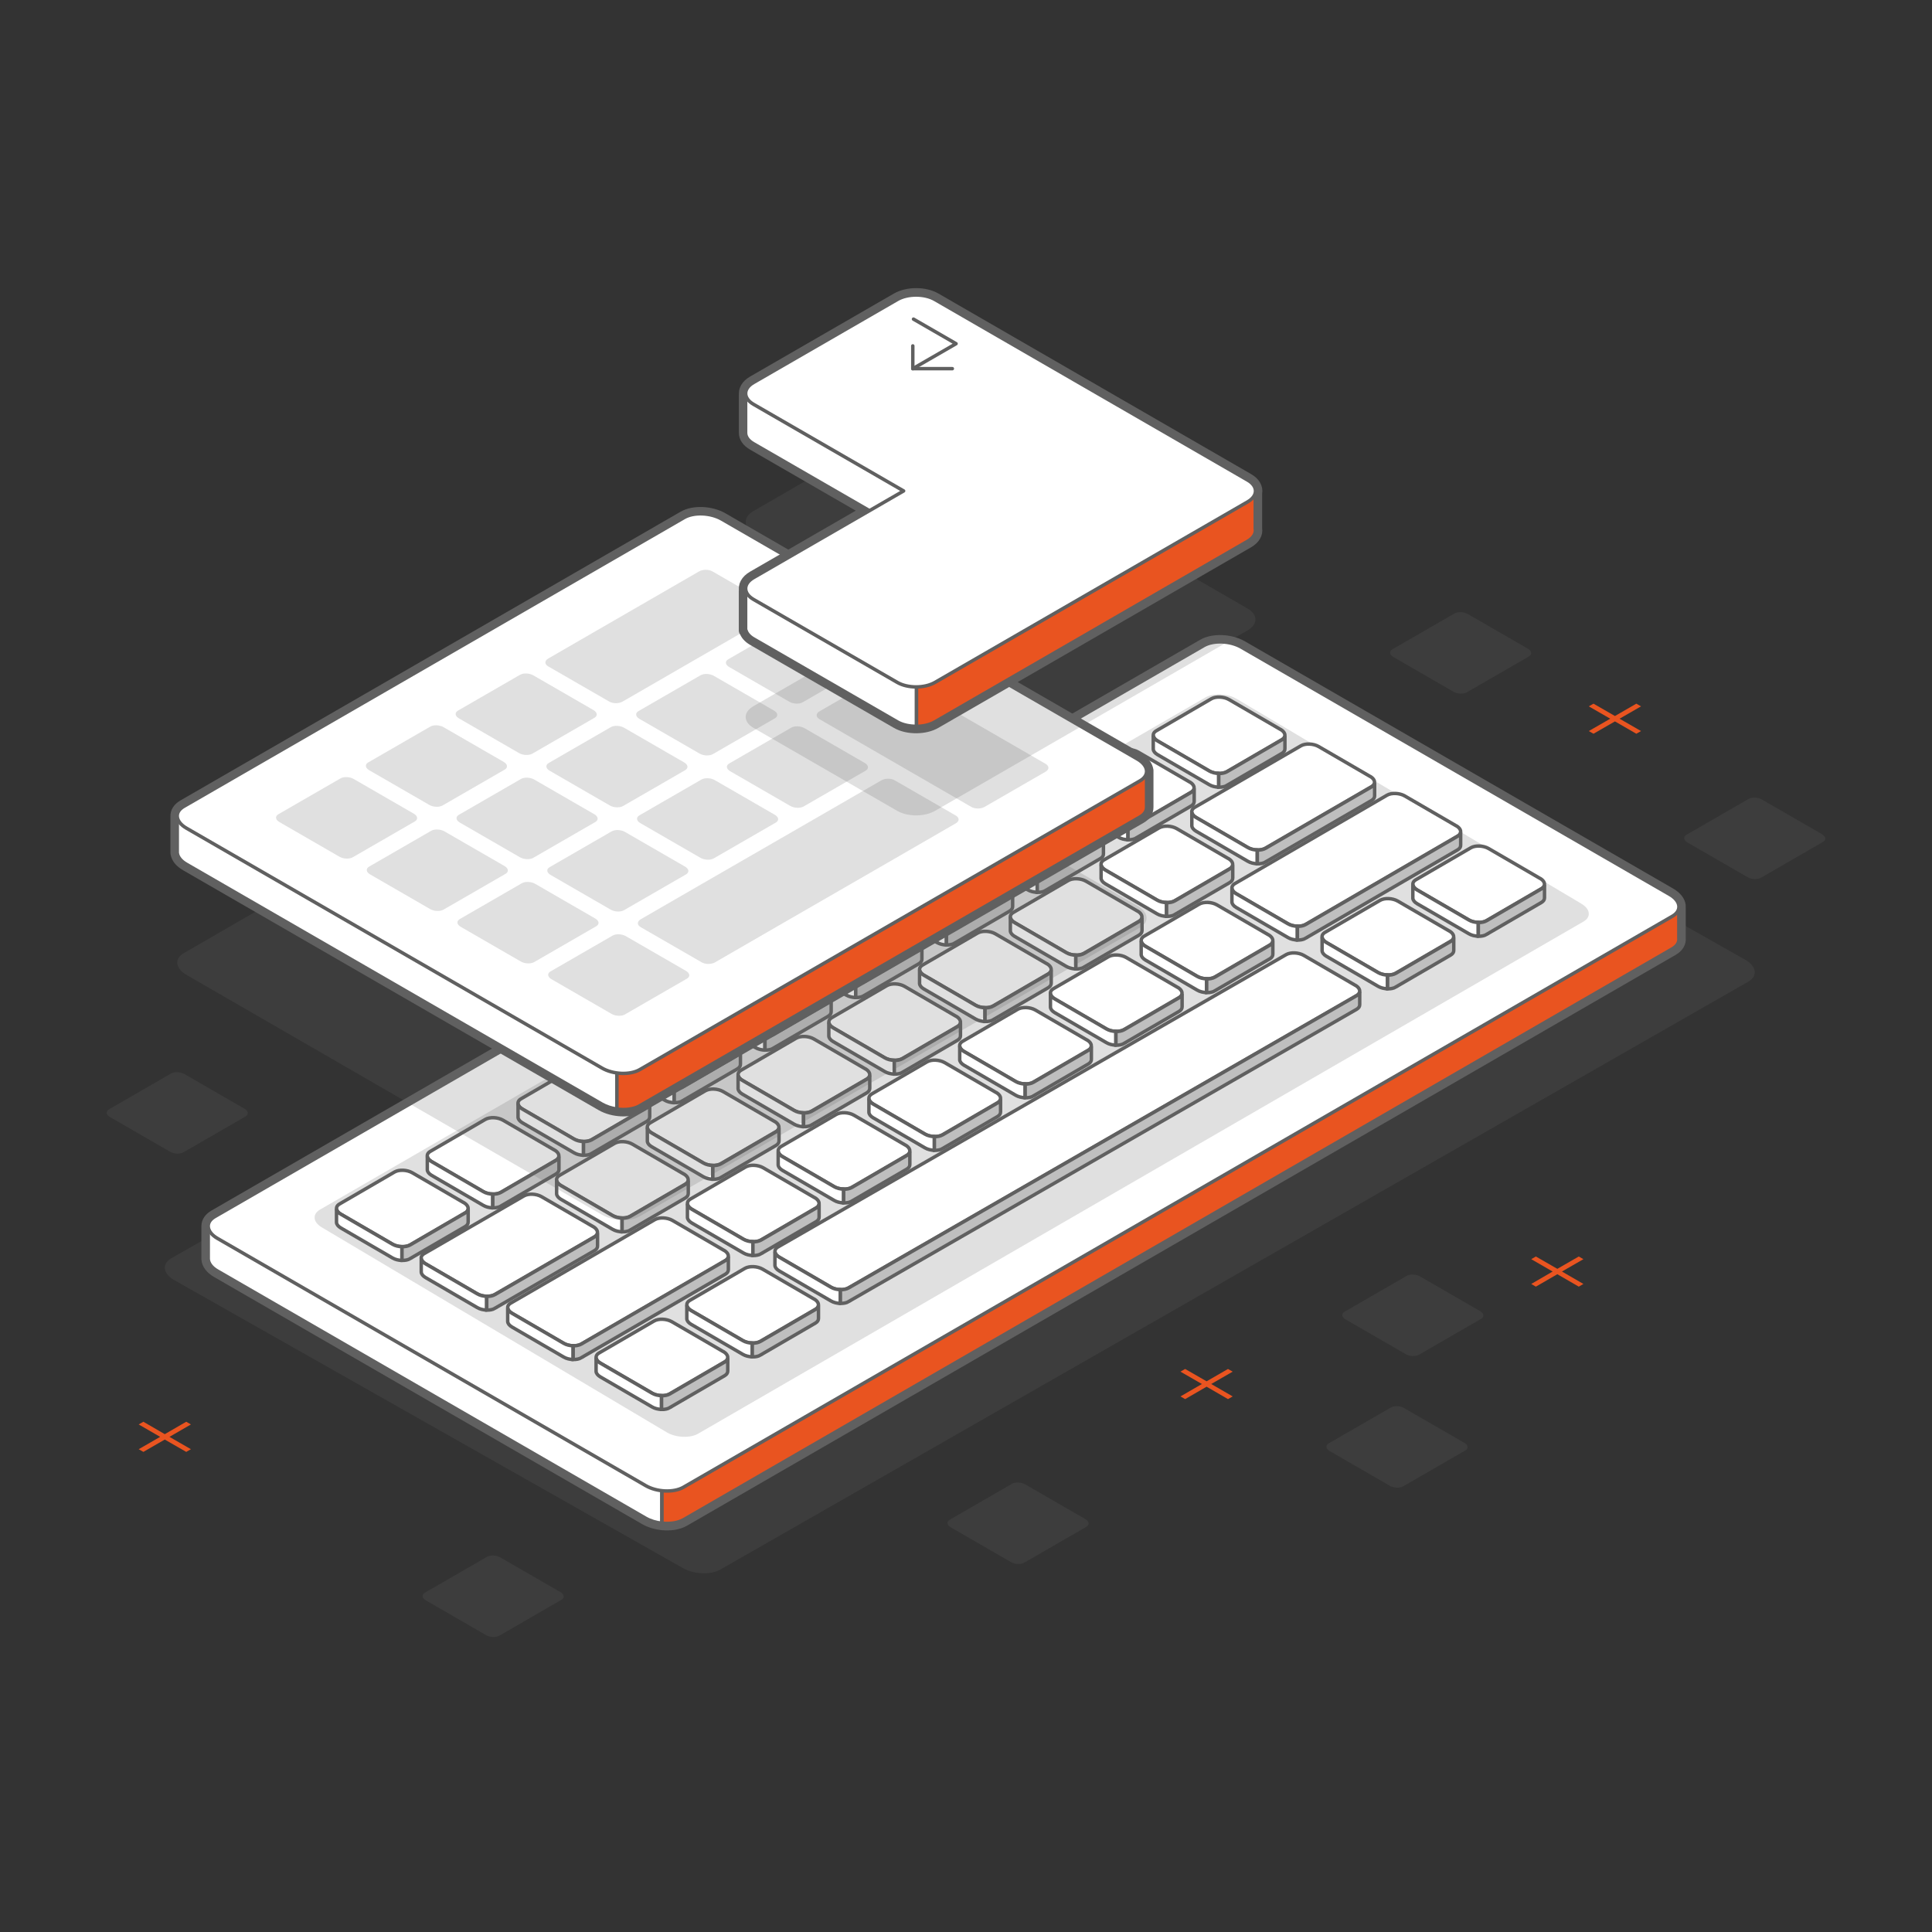 <?xml version="1.0" encoding="UTF-8"?><svg id="a" xmlns="http://www.w3.org/2000/svg" viewBox="0 0 280 280"><rect x="0" y="0" width="280" height="280" fill="#333333" stroke="none"/><path d="M253.36,142.28l-148.96,85.19c-1.4.81-3.85.71-5.47-.23l-73.7-41.73c-1.62-.93-1.8-2.35-.39-3.16l148.96-85.19c1.4-.81,3.85-.71,5.47.23l73.7,41.73c1.62.93,1.8,2.35.39,3.16Z" style="fill:#666; opacity:.2; stroke-width:0px;"/><path d="M243.31,135.98v-4.43c.01-.1.01-.2,0-.29h0s0,0,0,0c-.07-.57-.52-1.15-1.33-1.62l-62.06-35.83c-1.62-.93-4.07-1.04-5.47-.23L31.13,176.32c-.62.36-.93.84-.94,1.34h0s0,4.81,0,4.81h0c.03.6.47,1.24,1.33,1.73l62.06,35.83c.68.39,1.51.64,2.35.73,1.15.13,2.31-.04,3.12-.5l143.32-82.75c.7-.41,1.01-.96.94-1.54h0Z" style="fill:#fff; stroke:#606060; stroke-linecap:round; stroke-linejoin:round; stroke-width:2px;"/><path d="M34.36,179.18v-.03l-4.18-1.49v4.81h0c.03.6.47,1.24,1.33,1.73l62.06,35.83c.68.39,1.51.64,2.35.73v-77.13l-61.57,35.55Z" style="fill:#fff; stroke:#606060; stroke-linecap:round; stroke-linejoin:round; stroke-width:.5px;"/><path d="M99.05,220.26l143.32-82.75c.7-.41,1.01-.96.94-1.54h0v-4.73l-2.9,1.53v.67l-60.48-34.92c-1.62-.93-4.07-1.04-5.47-.23l-78.52,45.33v77.13c1.15.13,2.31-.04,3.12-.5Z" style="fill:#e95420; stroke:#606060; stroke-linecap:round; stroke-linejoin:round; stroke-width:.5px;"/><path d="M242.37,132.79l-143.32,82.75c-1.4.81-3.85.71-5.47-.23l-62.06-35.83c-1.62-.93-1.8-2.35-.39-3.16l143.32-82.75c1.4-.81,3.85-.71,5.47.23l62.06,35.83c1.62.93,1.8,2.35.39,3.16Z" style="fill:#fff; stroke:#606060; stroke-linecap:round; stroke-linejoin:round; stroke-width:.5px;"/><path d="M229.17,130.96l-49.97-29.69c-1.33-.77-3.35-.85-4.5-.19L46.37,175.31c-.65.38-.88.91-.73,1.45.12.41.47.82,1.05,1.15l49.97,29.69c1.33.77,3.35.85,4.5.19l128.33-74.23c.45-.26.7-.6.76-.96.09-.56-.28-1.17-1.08-1.63Z" style="fill:#666; opacity:.2; stroke-width:0px;"/><path d="M185.6,105.73l-7.49-4.35c-.75-.43-1.9-.48-2.55-.11l-7.98,4.64c-.37.21-.5.52-.41.82.07.23.27.46.59.65l7.49,4.35c.75.43,1.9.48,2.55.11l7.98-4.64c.26-.15.4-.34.43-.55.05-.32-.16-.66-.61-.93Z" style="fill:#fff; stroke:#606060; stroke-linecap:round; stroke-linejoin:round; stroke-width:.5px;"/><path d="M175.25,111.73l-7.49-4.35c-.33-.19-.53-.42-.59-.65h-.03s0,1.85,0,1.85h0c.02.28.23.56.62.79l7.49,4.35c.39.23.89.35,1.37.36v-1.99c-.48-.01-.98-.13-1.37-.36Z" style="fill:#fff; stroke:#606060; stroke-linecap:round; stroke-linejoin:round; stroke-width:.5px;"/><path d="M177.8,113.83l7.98-4.64c.31-.18.45-.43.44-.68h0s0-1.85,0-1.85h0c-.03.21-.17.4-.43.55l-7.98,4.64c-.31.18-.74.26-1.18.25v1.99c.44.01.87-.07,1.18-.25Z" style="fill:#bfbfbf; stroke:#606060; stroke-miterlimit:10; stroke-width:.5px;"/><path d="M172.44,113.35l-7.49-4.35c-.75-.43-1.9-.48-2.55-.11l-7.98,4.64c-.37.21-.5.52-.41.82.07.23.27.46.59.65l7.49,4.35c.75.43,1.9.48,2.55.11l7.98-4.64c.26-.15.4-.34.43-.55.05-.32-.16-.66-.61-.93Z" style="fill:#fff; stroke:#606060; stroke-linecap:round; stroke-linejoin:round; stroke-width:.5px;"/><path d="M162.1,119.35l-7.49-4.35c-.33-.19-.53-.42-.59-.65h-.03s0,1.85,0,1.85h0c.02.28.23.56.62.79l7.49,4.35c.39.23.89.35,1.37.36v-1.99c-.48-.01-.98-.13-1.37-.36Z" style="fill:#fff; stroke:#606060; stroke-linecap:round; stroke-linejoin:round; stroke-width:.5px;"/><path d="M164.65,121.45l7.98-4.64c.31-.18.45-.43.44-.68h0s0-1.85,0-1.85h0c-.03.21-.17.4-.43.55l-7.98,4.64c-.31.18-.74.26-1.18.25v1.99c.44.01.87-.07,1.18-.25Z" style="fill:#bfbfbf; stroke:#606060; stroke-miterlimit:10; stroke-width:.5px;"/><path d="M159.29,120.97l-7.49-4.35c-.75-.43-1.9-.48-2.55-.11l-7.98,4.64c-.37.21-.5.52-.41.82.07.23.27.46.59.65l7.49,4.35c.75.43,1.9.48,2.55.11l7.98-4.64c.26-.15.4-.34.43-.55.05-.32-.16-.66-.61-.93Z" style="fill:#fff; stroke:#606060; stroke-linecap:round; stroke-linejoin:round; stroke-width:.5px;"/><path d="M148.95,126.97l-7.49-4.35c-.33-.19-.53-.42-.59-.65h-.03s0,1.85,0,1.85h0c.02.28.23.56.62.79l7.49,4.35c.39.23.89.35,1.37.36v-1.99c-.48-.01-.98-.13-1.37-.36Z" style="fill:#fff; stroke:#606060; stroke-linecap:round; stroke-linejoin:round; stroke-width:.5px;"/><path d="M151.5,129.07l7.98-4.64c.31-.18.45-.43.44-.68h0s0-1.85,0-1.85h0c-.03.21-.17.4-.43.55l-7.98,4.64c-.31.18-.74.26-1.18.25v1.99c.44.01.87-.07,1.18-.25Z" style="fill:#bfbfbf; stroke:#606060; stroke-miterlimit:10; stroke-width:.5px;"/><path d="M146.14,128.59l-7.49-4.35c-.75-.43-1.9-.48-2.55-.11l-7.98,4.64c-.37.21-.5.52-.41.82.07.23.27.46.59.65l7.49,4.35c.75.43,1.9.48,2.55.11l7.98-4.64c.26-.15.4-.34.43-.55.05-.32-.16-.66-.61-.93Z" style="fill:#fff; stroke:#606060; stroke-linecap:round; stroke-linejoin:round; stroke-width:.5px;"/><path d="M135.79,134.6l-7.49-4.35c-.33-.19-.53-.42-.59-.65h-.03s0,1.85,0,1.85h0c.02.28.23.56.62.79l7.49,4.35c.39.23.89.35,1.37.36v-1.99c-.48-.01-.98-.13-1.37-.36Z" style="fill:#fff; stroke:#606060; stroke-linecap:round; stroke-linejoin:round; stroke-width:.5px;"/><path d="M138.34,136.69l7.98-4.64c.31-.18.45-.43.44-.68h0s0-1.85,0-1.85h0c-.03.21-.17.4-.43.55l-7.98,4.64c-.31.18-.74.26-1.18.25v1.99c.44.01.87-.07,1.18-.25Z" style="fill:#bfbfbf; stroke:#606060; stroke-miterlimit:10; stroke-width:.5px;"/><path d="M132.99,136.21l-7.49-4.35c-.75-.43-1.9-.48-2.55-.11l-7.98,4.64c-.37.21-.5.52-.41.82.07.23.27.46.59.65l7.49,4.35c.75.43,1.9.48,2.55.11l7.98-4.64c.26-.15.4-.34.43-.55.05-.32-.16-.66-.61-.93Z" style="fill:#fff; stroke:#606060; stroke-linecap:round; stroke-linejoin:round; stroke-width:.5px;"/><path d="M122.64,142.22l-7.49-4.35c-.33-.19-.53-.42-.59-.65h-.03s0,1.85,0,1.85h0c.02.28.23.56.62.79l7.49,4.35c.39.23.89.35,1.37.36v-1.99c-.48-.01-.98-.13-1.37-.36Z" style="fill:#fff; stroke:#606060; stroke-linecap:round; stroke-linejoin:round; stroke-width:.5px;"/><path d="M125.19,144.31l7.98-4.64c.31-.18.45-.43.44-.68h0s0-1.85,0-1.85h0c-.03.21-.17.4-.43.55l-7.98,4.64c-.31.18-.74.26-1.18.25v1.99c.44.01.87-.07,1.18-.25Z" style="fill:#bfbfbf; stroke:#606060; stroke-miterlimit:10; stroke-width:.5px;"/><path d="M119.84,143.83l-7.49-4.35c-.75-.43-1.9-.48-2.55-.11l-7.98,4.64c-.37.21-.5.52-.41.82.07.23.27.46.59.65l7.49,4.35c.75.43,1.9.48,2.55.11l7.98-4.64c.26-.15.4-.34.43-.55.05-.32-.16-.66-.61-.93Z" style="fill:#fff; stroke:#606060; stroke-linecap:round; stroke-linejoin:round; stroke-width:.5px;"/><path d="M109.49,149.84l-7.49-4.35c-.33-.19-.53-.42-.59-.65h-.03s0,1.85,0,1.85h0c.02.28.23.56.62.79l7.49,4.35c.39.23.89.35,1.37.36v-1.99c-.48-.01-.98-.13-1.37-.36Z" style="fill:#fff; stroke:#606060; stroke-linecap:round; stroke-linejoin:round; stroke-width:.5px;"/><path d="M112.04,151.93l7.98-4.64c.31-.18.45-.43.44-.68h0s0-1.85,0-1.85h0c-.03.21-.17.4-.43.55l-7.98,4.64c-.31.18-.74.26-1.18.25v1.99c.44.01.87-.07,1.18-.25Z" style="fill:#bfbfbf; stroke:#606060; stroke-miterlimit:10; stroke-width:.5px;"/><path d="M106.69,151.45l-7.49-4.35c-.75-.43-1.9-.48-2.55-.11l-7.98,4.64c-.37.21-.5.52-.41.82.07.23.27.46.59.65l7.49,4.35c.75.43,1.9.48,2.55.11l7.98-4.64c.26-.15.4-.34.43-.55.05-.32-.16-.66-.61-.93Z" style="fill:#fff; stroke:#606060; stroke-linecap:round; stroke-linejoin:round; stroke-width:.5px;"/><path d="M96.34,157.46l-7.49-4.35c-.33-.19-.53-.42-.59-.65h-.03s0,1.85,0,1.85h0c.02.28.23.56.62.79l7.49,4.35c.39.23.89.35,1.37.36v-1.99c-.48-.01-.98-.13-1.37-.36Z" style="fill:#fff; stroke:#606060; stroke-linecap:round; stroke-linejoin:round; stroke-width:.5px;"/><path d="M98.89,159.55l7.98-4.64c.31-.18.45-.43.44-.68h0s0-1.85,0-1.85h0c-.03.21-.17.4-.43.55l-7.98,4.64c-.31.18-.74.26-1.18.25v1.99c.44.01.87-.07,1.18-.25Z" style="fill:#bfbfbf; stroke:#606060; stroke-miterlimit:10; stroke-width:.5px;"/><path d="M93.53,159.07l-7.49-4.35c-.75-.43-1.9-.48-2.55-.11l-7.98,4.64c-.37.21-.5.52-.41.82.07.23.27.46.59.65l7.49,4.35c.75.43,1.9.48,2.55.11l7.98-4.64c.26-.15.4-.34.43-.55.05-.32-.16-.66-.61-.93Z" style="fill:#fff; stroke:#606060; stroke-linecap:round; stroke-linejoin:round; stroke-width:.5px;"/><path d="M83.19,165.08l-7.49-4.35c-.33-.19-.53-.42-.59-.65h-.03s0,1.85,0,1.85h0c.02.28.23.56.62.79l7.49,4.35c.39.23.89.35,1.37.36v-1.99c-.48-.01-.98-.13-1.37-.36Z" style="fill:#fff; stroke:#606060; stroke-linecap:round; stroke-linejoin:round; stroke-width:.5px;"/><path d="M85.74,167.17l7.98-4.64c.31-.18.45-.43.44-.68h0s0-1.85,0-1.85h0c-.03.21-.17.4-.43.55l-7.98,4.64c-.31.18-.74.26-1.18.25v1.99c.44.01.87-.07,1.18-.25Z" style="fill:#bfbfbf; stroke:#606060; stroke-miterlimit:10; stroke-width:.5px;"/><path d="M80.38,166.69l-7.49-4.35c-.75-.43-1.9-.48-2.55-.11l-7.98,4.64c-.37.21-.5.52-.41.82.07.23.27.46.59.65l7.49,4.35c.75.43,1.9.48,2.55.11l7.98-4.64c.26-.15.4-.34.43-.55.05-.32-.16-.66-.61-.93Z" style="fill:#fff; stroke:#606060; stroke-linecap:round; stroke-linejoin:round; stroke-width:.5px;"/><path d="M70.04,172.7l-7.49-4.35c-.33-.19-.53-.42-.59-.65h-.03s0,1.85,0,1.85h0c.02.28.23.56.62.79l7.49,4.35c.39.23.89.35,1.37.36v-1.99c-.48-.01-.98-.13-1.37-.36Z" style="fill:#fff; stroke:#606060; stroke-linecap:round; stroke-linejoin:round; stroke-width:.5px;"/><path d="M72.59,174.79l7.98-4.64c.31-.18.45-.43.44-.68h0s0-1.85,0-1.85h0c-.03.21-.17.4-.43.55l-7.98,4.64c-.31.18-.74.26-1.18.25v1.99c.44.01.87-.07,1.18-.25Z" style="fill:#bfbfbf; stroke:#606060; stroke-miterlimit:10; stroke-width:.5px;"/><path d="M67.23,174.31l-7.49-4.35c-.75-.43-1.9-.48-2.55-.11l-7.98,4.64c-.37.21-.5.52-.41.82.07.23.27.46.59.65l7.49,4.35c.75.43,1.9.48,2.55.11l7.98-4.64c.26-.15.4-.34.43-.55.05-.32-.16-.66-.61-.93Z" style="fill:#fff; stroke:#606060; stroke-linecap:round; stroke-linejoin:round; stroke-width:.5px;"/><path d="M56.88,180.32l-7.49-4.35c-.33-.19-.53-.42-.59-.65h-.03s0,1.85,0,1.85h0c.02.28.23.56.62.79l7.49,4.35c.39.23.89.35,1.37.36v-1.99c-.48-.01-.98-.13-1.37-.36Z" style="fill:#fff; stroke:#606060; stroke-linecap:round; stroke-linejoin:round; stroke-width:.5px;"/><path d="M59.43,182.41l7.98-4.64c.31-.18.45-.43.44-.68h0s0-1.85,0-1.85h0c-.03.21-.17.4-.43.55l-7.98,4.64c-.31.18-.74.26-1.18.25v1.99c.44.01.87-.07,1.18-.25Z" style="fill:#bfbfbf; stroke:#606060; stroke-miterlimit:10; stroke-width:.5px;"/><path d="M198.59,112.54l-7.49-4.35c-.75-.43-1.9-.48-2.55-.11l-15.39,8.92c-.37.21-.5.52-.41.82.07.23.27.46.59.65l7.49,4.35c.75.43,1.9.48,2.55.11l15.39-8.92c.26-.15.4-.34.43-.55.05-.32-.16-.66-.61-.93Z" style="fill:#fff; stroke:#606060; stroke-linecap:round; stroke-linejoin:round; stroke-width:.5px;"/><path d="M180.84,122.83l-7.49-4.35c-.33-.19-.53-.42-.59-.65h-.03s0,1.85,0,1.85h0c.02.28.23.56.62.79l7.49,4.35c.39.23.89.35,1.37.36v-1.99c-.48-.01-.98-.13-1.37-.36Z" style="fill:#fff; stroke:#606060; stroke-linecap:round; stroke-linejoin:round; stroke-width:.5px;"/><path d="M183.39,124.93l15.39-8.92c.31-.18.45-.43.44-.68h0s0-1.85,0-1.85h0c-.03.21-.17.4-.43.55l-15.39,8.92c-.31.18-.74.26-1.18.25v1.99c.44.01.87-.07,1.18-.25Z" style="fill:#bfbfbf; stroke:#606060; stroke-miterlimit:10; stroke-width:.5px;"/><path d="M178.03,124.44l-7.49-4.35c-.75-.43-1.9-.48-2.55-.11l-7.98,4.64c-.37.21-.5.52-.41.82.07.23.27.46.59.65l7.49,4.35c.75.43,1.9.48,2.55.11l7.98-4.64c.26-.15.4-.34.43-.55.05-.32-.16-.66-.61-.93Z" style="fill:#fff; stroke:#606060; stroke-linecap:round; stroke-linejoin:round; stroke-width:.5px;"/><path d="M167.69,130.45l-7.49-4.35c-.33-.19-.53-.42-.59-.65h-.03s0,1.85,0,1.85h0c.02.28.23.56.62.79l7.49,4.35c.39.23.89.35,1.37.36v-1.99c-.48-.01-.98-.13-1.37-.36Z" style="fill:#fff; stroke:#606060; stroke-linecap:round; stroke-linejoin:round; stroke-width:.5px;"/><path d="M170.24,132.55l7.98-4.64c.31-.18.45-.43.44-.68h0s0-1.85,0-1.85h0c-.03.21-.17.4-.43.55l-7.98,4.64c-.31.18-.74.26-1.18.25v1.99c.44.01.87-.07,1.18-.25Z" style="fill:#bfbfbf; stroke:#606060; stroke-miterlimit:10; stroke-width:.5px;"/><path d="M164.88,132.06l-7.49-4.35c-.75-.43-1.9-.48-2.55-.11l-7.98,4.64c-.37.21-.5.52-.41.82.07.23.27.46.59.65l7.49,4.35c.75.43,1.9.48,2.55.11l7.98-4.64c.26-.15.4-.34.43-.55.05-.32-.16-.66-.61-.93Z" style="fill:#fff; stroke:#606060; stroke-linecap:round; stroke-linejoin:round; stroke-width:.5px;"/><path d="M154.54,138.07l-7.49-4.35c-.33-.19-.53-.42-.59-.65h-.03s0,1.85,0,1.85h0c.02.28.23.56.62.79l7.49,4.35c.39.23.89.35,1.37.36v-1.99c-.48-.01-.98-.13-1.37-.36Z" style="fill:#fff; stroke:#606060; stroke-linecap:round; stroke-linejoin:round; stroke-width:.5px;"/><path d="M157.09,140.17l7.98-4.64c.31-.18.45-.43.44-.68h0s0-1.85,0-1.85h0c-.03.21-.17.4-.43.55l-7.98,4.64c-.31.18-.74.26-1.18.25v1.99c.44.01.87-.07,1.18-.25Z" style="fill:#bfbfbf; stroke:#606060; stroke-miterlimit:10; stroke-width:.5px;"/><path d="M151.73,139.68l-7.49-4.35c-.75-.43-1.9-.48-2.55-.11l-7.98,4.64c-.37.21-.5.52-.41.82.07.23.27.46.59.65l7.49,4.35c.75.43,1.9.48,2.55.11l7.98-4.64c.26-.15.4-.34.43-.55.05-.32-.16-.66-.61-.93Z" style="fill:#fff; stroke:#606060; stroke-linecap:round; stroke-linejoin:round; stroke-width:.5px;"/><path d="M141.38,145.69l-7.49-4.35c-.33-.19-.53-.42-.59-.65h-.03s0,1.85,0,1.85h0c.02.28.23.56.62.79l7.49,4.35c.39.23.89.35,1.37.36v-1.99c-.48-.01-.98-.13-1.37-.36Z" style="fill:#fff; stroke:#606060; stroke-linecap:round; stroke-linejoin:round; stroke-width:.5px;"/><path d="M143.93,147.79l7.98-4.64c.31-.18.45-.43.44-.68h0s0-1.85,0-1.85h0c-.03.21-.17.4-.43.55l-7.98,4.64c-.31.18-.74.26-1.18.25v1.99c.44.01.87-.07,1.18-.25Z" style="fill:#bfbfbf; stroke:#606060; stroke-miterlimit:10; stroke-width:.5px;"/><path d="M138.58,147.3l-7.49-4.35c-.75-.43-1.9-.48-2.55-.11l-7.98,4.64c-.37.21-.5.52-.41.82.07.23.27.46.59.65l7.49,4.35c.75.43,1.9.48,2.55.11l7.98-4.64c.26-.15.4-.34.43-.55.05-.32-.16-.66-.61-.93Z" style="fill:#fff; stroke:#606060; stroke-linecap:round; stroke-linejoin:round; stroke-width:.5px;"/><path d="M128.23,153.31l-7.49-4.35c-.33-.19-.53-.42-.59-.65h-.03s0,1.85,0,1.85h0c.02.28.23.56.62.79l7.49,4.35c.39.23.89.35,1.37.36v-1.99c-.48-.01-.98-.13-1.37-.36Z" style="fill:#fff; stroke:#606060; stroke-linecap:round; stroke-linejoin:round; stroke-width:.5px;"/><path d="M130.78,155.41l7.98-4.64c.31-.18.45-.43.44-.68h0s0-1.85,0-1.85h0c-.03.21-.17.4-.43.55l-7.98,4.64c-.31.18-.74.26-1.18.25v1.99c.44.01.87-.07,1.18-.25Z" style="fill:#bfbfbf; stroke:#606060; stroke-miterlimit:10; stroke-width:.5px;"/><path d="M125.43,154.92l-7.49-4.35c-.75-.43-1.9-.48-2.55-.11l-7.98,4.64c-.37.21-.5.52-.41.82.07.23.27.46.59.65l7.49,4.35c.75.43,1.9.48,2.55.11l7.98-4.64c.26-.15.4-.34.43-.55.05-.32-.16-.66-.61-.93Z" style="fill:#fff; stroke:#606060; stroke-linecap:round; stroke-linejoin:round; stroke-width:.5px;"/><path d="M115.08,160.93l-7.49-4.35c-.33-.19-.53-.42-.59-.65h-.03s0,1.85,0,1.85h0c.02.28.23.56.62.79l7.49,4.35c.39.23.89.35,1.37.36v-1.99c-.48-.01-.98-.13-1.37-.36Z" style="fill:#fff; stroke:#606060; stroke-linecap:round; stroke-linejoin:round; stroke-width:.5px;"/><path d="M117.63,163.03l7.98-4.64c.31-.18.45-.43.44-.68h0s0-1.85,0-1.85h0c-.03.21-.17.4-.43.55l-7.98,4.64c-.31.18-.74.26-1.18.25v1.99c.44.01.87-.07,1.18-.25Z" style="fill:#bfbfbf; stroke:#606060; stroke-miterlimit:10; stroke-width:.5px;"/><path d="M112.27,162.54l-7.49-4.35c-.75-.43-1.9-.48-2.55-.11l-7.98,4.64c-.37.21-.5.52-.41.82.07.23.27.46.59.65l7.49,4.35c.75.43,1.9.48,2.55.11l7.98-4.64c.26-.15.4-.34.43-.55.05-.32-.16-.66-.61-.93Z" style="fill:#fff; stroke:#606060; stroke-linecap:round; stroke-linejoin:round; stroke-width:.5px;"/><path d="M101.93,168.55l-7.49-4.35c-.33-.19-.53-.42-.59-.65h-.03s0,1.85,0,1.85h0c.02.28.23.56.62.79l7.49,4.35c.39.23.89.35,1.37.36v-1.99c-.48-.01-.98-.13-1.37-.36Z" style="fill:#fff; stroke:#606060; stroke-linecap:round; stroke-linejoin:round; stroke-width:.5px;"/><path d="M104.48,170.65l7.98-4.64c.31-.18.45-.43.44-.68h0s0-1.85,0-1.85h0c-.03.21-.17.4-.43.55l-7.98,4.64c-.31.18-.74.26-1.18.25v1.99c.44.01.87-.07,1.18-.25Z" style="fill:#bfbfbf; stroke:#606060; stroke-miterlimit:10; stroke-width:.5px;"/><path d="M99.12,170.16l-7.49-4.35c-.75-.43-1.9-.48-2.55-.11l-7.98,4.64c-.37.21-.5.52-.41.82.07.23.27.46.59.65l7.49,4.35c.75.43,1.9.48,2.55.11l7.98-4.64c.26-.15.4-.34.43-.55.05-.32-.16-.66-.61-.93Z" style="fill:#fff; stroke:#606060; stroke-linecap:round; stroke-linejoin:round; stroke-width:.5px;"/><path d="M88.78,176.17l-7.49-4.35c-.33-.19-.53-.42-.59-.65h-.03s0,1.85,0,1.85h0c.02.28.23.56.62.79l7.49,4.35c.39.23.89.35,1.37.36v-1.99c-.48-.01-.98-.13-1.37-.36Z" style="fill:#fff; stroke:#606060; stroke-linecap:round; stroke-linejoin:round; stroke-width:.5px;"/><path d="M91.33,178.27l7.98-4.64c.31-.18.45-.43.44-.68h0s0-1.85,0-1.85h0c-.03.21-.17.4-.43.55l-7.98,4.64c-.31.18-.74.26-1.18.25v1.99c.44.01.87-.07,1.18-.25Z" style="fill:#bfbfbf; stroke:#606060; stroke-miterlimit:10; stroke-width:.5px;"/><path d="M85.97,177.78l-7.49-4.35c-.75-.43-1.9-.48-2.55-.11l-14.45,8.36c-.37.21-.5.52-.41.82.07.23.27.46.59.65l7.49,4.35c.75.43,1.9.48,2.55.11l14.45-8.36c.26-.15.4-.34.43-.55.05-.32-.16-.66-.61-.93Z" style="fill:#fff; stroke:#606060; stroke-linecap:round; stroke-linejoin:round; stroke-width:.5px;"/><path d="M69.16,187.51l-7.49-4.35c-.33-.19-.53-.42-.59-.65h-.03s0,1.85,0,1.85h0c.02.28.23.56.62.79l7.49,4.35c.39.23.89.35,1.37.36v-1.99c-.48-.01-.98-.13-1.37-.36Z" style="fill:#fff; stroke:#606060; stroke-linecap:round; stroke-linejoin:round; stroke-width:.5px;"/><path d="M71.71,189.61l14.45-8.36c.31-.18.45-.43.44-.68h0s0-1.85,0-1.85h0c-.03.21-.17.4-.43.55l-14.45,8.36c-.31.18-.74.26-1.18.25v1.99c.44.01.87-.07,1.18-.25Z" style="fill:#bfbfbf; stroke:#606060; stroke-miterlimit:10; stroke-width:.5px;"/><path d="M211.07,119.7l-7.49-4.35c-.75-.43-1.9-.48-2.55-.11l-22.05,12.81c-.37.21-.5.52-.41.82.07.23.27.46.59.65l7.49,4.35c.75.43,1.9.48,2.55.11l22.05-12.81c.26-.15.4-.34.43-.55.05-.32-.16-.66-.61-.93Z" style="fill:#fff; stroke:#606060; stroke-linecap:round; stroke-linejoin:round; stroke-width:.5px;"/><path d="M186.65,133.88l-7.49-4.35c-.33-.19-.53-.42-.59-.65h-.03s0,1.85,0,1.85h0c.02.28.23.56.62.79l7.49,4.35c.39.23.89.35,1.37.36v-1.99c-.48-.01-.98-.13-1.37-.36Z" style="fill:#fff; stroke:#606060; stroke-linecap:round; stroke-linejoin:round; stroke-width:.5px;"/><path d="M189.2,135.98l22.05-12.81c.31-.18.45-.43.44-.68h0s0-1.85,0-1.85h0c-.03.21-.17.4-.43.55l-22.05,12.81c-.31.18-.74.26-1.18.25v1.99c.44.01.87-.07,1.18-.25Z" style="fill:#bfbfbf; stroke:#606060; stroke-miterlimit:10; stroke-width:.5px;"/><path d="M183.85,135.49l-7.49-4.35c-.75-.43-1.9-.48-2.55-.11l-7.98,4.64c-.37.21-.5.52-.41.82.07.23.27.46.59.65l7.49,4.35c.75.43,1.9.48,2.55.11l7.98-4.64c.26-.15.4-.34.43-.55.05-.32-.16-.66-.61-.93Z" style="fill:#fff; stroke:#606060; stroke-linecap:round; stroke-linejoin:round; stroke-width:.5px;"/><path d="M173.5,141.5l-7.49-4.35c-.33-.19-.53-.42-.59-.65h-.03s0,1.85,0,1.85h0c.02.28.23.56.62.79l7.49,4.35c.39.23.89.35,1.37.36v-1.99c-.48-.01-.98-.13-1.37-.36Z" style="fill:#fff; stroke:#606060; stroke-linecap:round; stroke-linejoin:round; stroke-width:.5px;"/><path d="M176.05,143.6l7.98-4.64c.31-.18.45-.43.44-.68h0s0-1.85,0-1.85h0c-.03.21-.17.4-.43.55l-7.98,4.64c-.31.18-.74.26-1.18.25v1.99c.44.01.87-.07,1.18-.25Z" style="fill:#bfbfbf; stroke:#606060; stroke-miterlimit:10; stroke-width:.5px;"/><path d="M170.69,143.11l-7.49-4.35c-.75-.43-1.9-.48-2.55-.11l-7.98,4.64c-.37.21-.5.52-.41.82.07.23.27.46.59.65l7.49,4.35c.75.43,1.9.48,2.55.11l7.98-4.64c.26-.15.4-.34.43-.55.05-.32-.16-.66-.61-.93Z" style="fill:#fff; stroke:#606060; stroke-linecap:round; stroke-linejoin:round; stroke-width:.5px;"/><path d="M160.35,149.12l-7.49-4.35c-.33-.19-.53-.42-.59-.65h-.03s0,1.85,0,1.85h0c.02.28.23.56.62.79l7.49,4.35c.39.23.89.35,1.37.36v-1.99c-.48-.01-.98-.13-1.37-.36Z" style="fill:#fff; stroke:#606060; stroke-linecap:round; stroke-linejoin:round; stroke-width:.5px;"/><path d="M162.9,151.22l7.98-4.64c.31-.18.45-.43.44-.68h0s0-1.85,0-1.85h0c-.03.21-.17.4-.43.55l-7.98,4.64c-.31.18-.74.26-1.18.25v1.99c.44.01.87-.07,1.18-.25Z" style="fill:#bfbfbf; stroke:#606060; stroke-miterlimit:10; stroke-width:.5px;"/><path d="M157.54,150.73l-7.49-4.35c-.75-.43-1.9-.48-2.55-.11l-7.98,4.64c-.37.21-.5.52-.41.82.07.23.27.46.59.65l7.49,4.35c.75.43,1.9.48,2.55.11l7.98-4.64c.26-.15.4-.34.43-.55.05-.32-.16-.66-.61-.93Z" style="fill:#fff; stroke:#606060; stroke-linecap:round; stroke-linejoin:round; stroke-width:.5px;"/><path d="M147.2,156.74l-7.49-4.35c-.33-.19-.53-.42-.59-.65h-.03s0,1.85,0,1.85h0c.02.28.23.56.62.79l7.49,4.35c.39.23.89.35,1.37.36v-1.99c-.48-.01-.98-.13-1.37-.36Z" style="fill:#fff; stroke:#606060; stroke-linecap:round; stroke-linejoin:round; stroke-width:.5px;"/><path d="M149.75,158.84l7.98-4.64c.31-.18.45-.43.44-.68h0s0-1.85,0-1.85h0c-.03.21-.17.4-.43.55l-7.98,4.64c-.31.18-.74.26-1.18.25v1.99c.44.01.87-.07,1.18-.25Z" style="fill:#bfbfbf; stroke:#606060; stroke-miterlimit:10; stroke-width:.5px;"/><path d="M144.39,158.35l-7.49-4.35c-.75-.43-1.9-.48-2.55-.11l-7.98,4.64c-.37.21-.5.52-.41.82.07.23.27.46.59.65l7.49,4.35c.75.43,1.9.48,2.55.11l7.98-4.64c.26-.15.4-.34.43-.55.05-.32-.16-.66-.61-.93Z" style="fill:#fff; stroke:#606060; stroke-linecap:round; stroke-linejoin:round; stroke-width:.5px;"/><path d="M134.04,164.36l-7.49-4.35c-.33-.19-.53-.42-.59-.65h-.03s0,1.85,0,1.85h0c.02.28.23.56.62.79l7.49,4.35c.39.23.89.35,1.37.36v-1.99c-.48-.01-.98-.13-1.37-.36Z" style="fill:#fff; stroke:#606060; stroke-linecap:round; stroke-linejoin:round; stroke-width:.5px;"/><path d="M136.59,166.46l7.98-4.64c.31-.18.45-.43.44-.68h0s0-1.85,0-1.85h0c-.03.21-.17.4-.43.55l-7.98,4.64c-.31.18-.74.26-1.18.25v1.99c.44.01.87-.07,1.18-.25Z" style="fill:#bfbfbf; stroke:#606060; stroke-miterlimit:10; stroke-width:.5px;"/><path d="M131.24,165.97l-7.49-4.35c-.75-.43-1.9-.48-2.55-.11l-7.98,4.64c-.37.21-.5.52-.41.82.07.23.27.46.59.65l7.49,4.35c.75.43,1.9.48,2.55.11l7.98-4.64c.26-.15.4-.34.43-.55.05-.32-.16-.66-.61-.93Z" style="fill:#fff; stroke:#606060; stroke-linecap:round; stroke-linejoin:round; stroke-width:.5px;"/><path d="M120.89,171.98l-7.49-4.35c-.33-.19-.53-.42-.59-.65h-.03s0,1.85,0,1.85h0c.02.28.23.56.62.79l7.49,4.35c.39.23.89.35,1.37.36v-1.99c-.48-.01-.98-.13-1.37-.36Z" style="fill:#fff; stroke:#606060; stroke-linecap:round; stroke-linejoin:round; stroke-width:.5px;"/><path d="M123.44,174.08l7.98-4.64c.31-.18.45-.43.44-.68h0s0-1.85,0-1.85h0c-.03.21-.17.4-.43.55l-7.98,4.64c-.31.18-.74.26-1.18.25v1.99c.44.01.87-.07,1.18-.25Z" style="fill:#bfbfbf; stroke:#606060; stroke-miterlimit:10; stroke-width:.5px;"/><path d="M118.09,173.59l-7.49-4.35c-.75-.43-1.9-.48-2.55-.11l-7.98,4.64c-.37.21-.5.52-.41.82.07.23.27.46.59.65l7.49,4.35c.75.43,1.9.48,2.55.11l7.98-4.64c.26-.15.4-.34.43-.55.05-.32-.16-.66-.61-.93Z" style="fill:#fff; stroke:#606060; stroke-linecap:round; stroke-linejoin:round; stroke-width:.5px;"/><path d="M107.74,179.6l-7.49-4.35c-.33-.19-.53-.42-.59-.65h-.03s0,1.85,0,1.85h0c.02.28.23.56.62.79l7.49,4.35c.39.23.89.35,1.37.36v-1.99c-.48-.01-.98-.13-1.37-.36Z" style="fill:#fff; stroke:#606060; stroke-linecap:round; stroke-linejoin:round; stroke-width:.5px;"/><path d="M110.29,181.7l7.98-4.64c.31-.18.45-.43.44-.68h0s0-1.85,0-1.85h0c-.03.21-.17.4-.43.55l-7.98,4.64c-.31.18-.74.26-1.18.25v1.99c.44.01.87-.07,1.18-.25Z" style="fill:#bfbfbf; stroke:#606060; stroke-miterlimit:10; stroke-width:.5px;"/><path d="M104.94,181.22l-7.49-4.35c-.75-.43-1.9-.48-2.55-.11l-20.88,12.1c-.37.21-.5.52-.41.82.07.23.27.46.59.65l7.49,4.35c.75.43,1.9.48,2.55.11l20.88-12.1c.26-.15.4-.34.43-.55.05-.32-.16-.66-.61-.93Z" style="fill:#fff; stroke:#606060; stroke-linecap:round; stroke-linejoin:round; stroke-width:.5px;"/><path d="M81.69,194.68l-7.49-4.35c-.33-.19-.53-.42-.59-.65h-.03s0,1.85,0,1.85h0c.02.28.23.56.62.79l7.49,4.35c.39.23.89.35,1.37.36v-1.99c-.48-.01-.98-.13-1.37-.36Z" style="fill:#fff; stroke:#606060; stroke-linecap:round; stroke-linejoin:round; stroke-width:.5px;"/><path d="M84.24,196.77l20.88-12.1c.31-.18.45-.43.44-.68h0s0-1.85,0-1.85h0c-.03.21-.17.4-.43.55l-20.88,12.1c-.31.18-.74.26-1.18.25v1.99c.44.01.87-.07,1.18-.25Z" style="fill:#bfbfbf; stroke:#606060; stroke-miterlimit:10; stroke-width:.5px;"/><path d="M223.22,127.32l-7.49-4.35c-.75-.43-1.9-.48-2.55-.11l-7.98,4.64c-.37.21-.5.52-.41.82.07.23.27.46.59.65l7.49,4.35c.75.43,1.9.48,2.55.11l7.98-4.64c.26-.15.4-.34.43-.55.05-.32-.16-.66-.61-.93Z" style="fill:#fff; stroke:#606060; stroke-linecap:round; stroke-linejoin:round; stroke-width:.5px;"/><path d="M212.87,133.33l-7.49-4.35c-.33-.19-.53-.42-.59-.65h-.03s0,1.85,0,1.85h0c.02.28.23.56.62.79l7.49,4.35c.39.23.89.35,1.37.36v-1.99c-.48-.01-.98-.13-1.37-.36Z" style="fill:#fff; stroke:#606060; stroke-linecap:round; stroke-linejoin:round; stroke-width:.5px;"/><path d="M215.42,135.43l7.98-4.64c.31-.18.45-.43.44-.68h0s0-1.85,0-1.85h0c-.03.21-.17.4-.43.55l-7.98,4.64c-.31.18-.74.26-1.18.25v1.99c.44.01.87-.07,1.18-.25Z" style="fill:#bfbfbf; stroke:#606060; stroke-miterlimit:10; stroke-width:.5px;"/><path d="M210.06,134.94l-7.49-4.35c-.75-.43-1.9-.48-2.55-.11l-7.98,4.64c-.37.21-.5.52-.41.82.07.23.27.46.59.65l7.49,4.35c.75.43,1.9.48,2.55.11l7.98-4.64c.26-.15.4-.34.43-.55.05-.32-.16-.66-.61-.93Z" style="fill:#fff; stroke:#606060; stroke-linecap:round; stroke-linejoin:round; stroke-width:.5px;"/><path d="M199.72,140.95l-7.49-4.35c-.33-.19-.53-.42-.59-.65h-.03s0,1.85,0,1.85h0c.02.28.23.56.62.79l7.49,4.35c.39.23.89.35,1.37.36v-1.99c-.48-.01-.98-.13-1.37-.36Z" style="fill:#fff; stroke:#606060; stroke-linecap:round; stroke-linejoin:round; stroke-width:.5px;"/><path d="M202.27,143.05l7.98-4.64c.31-.18.45-.43.44-.68h0s0-1.85,0-1.85h0c-.03.21-.17.4-.43.55l-7.98,4.64c-.31.18-.74.26-1.18.25v1.99c.44.01.87-.07,1.18-.25Z" style="fill:#bfbfbf; stroke:#606060; stroke-miterlimit:10; stroke-width:.5px;"/><path d="M196.44,142.81l-7.49-4.35c-.75-.43-1.9-.48-2.55-.11l-73.65,42.37c-.37.21-.5.52-.41.82.07.23.27.46.59.65l7.49,4.35c.75.43,1.9.48,2.55.11l73.65-42.37c.26-.15.4-.34.43-.55.05-.32-.16-.66-.61-.93Z" style="fill:#fff; stroke:#606060; stroke-linecap:round; stroke-linejoin:round; stroke-width:.5px;"/><path d="M120.42,186.55l-7.49-4.35c-.33-.19-.53-.42-.59-.65h-.03s0,1.85,0,1.85h0c.02.28.23.56.62.79l7.49,4.35c.39.23.89.35,1.37.36v-1.99c-.48-.01-.98-.13-1.37-.36Z" style="fill:#fff; stroke:#606060; stroke-linecap:round; stroke-linejoin:round; stroke-width:.5px;"/><path d="M122.97,188.64l73.65-42.37c.31-.18.45-.43.44-.68h0s0-1.85,0-1.85h0c-.03.21-.17.4-.43.55l-73.65,42.37c-.31.18-.74.26-1.18.25v1.99c.44.01.87-.07,1.18-.25Z" style="fill:#bfbfbf; stroke:#606060; stroke-miterlimit:10; stroke-width:.5px;"/><path d="M118,188.28l-7.49-4.35c-.75-.43-1.9-.48-2.55-.11l-7.98,4.64c-.37.21-.5.52-.41.82.07.23.27.46.59.65l7.49,4.35c.75.43,1.9.48,2.55.11l7.98-4.64c.26-.15.4-.34.43-.55.05-.32-.16-.66-.61-.93Z" style="fill:#fff; stroke:#606060; stroke-linecap:round; stroke-linejoin:round; stroke-width:.5px;"/><path d="M107.65,194.29l-7.49-4.35c-.33-.19-.53-.42-.59-.65h-.03s0,1.85,0,1.85h0c.02.28.23.56.62.79l7.49,4.35c.39.23.89.35,1.37.36v-1.99c-.48-.01-.98-.13-1.37-.36Z" style="fill:#fff; stroke:#606060; stroke-linecap:round; stroke-linejoin:round; stroke-width:.5px;"/><path d="M110.2,196.39l7.98-4.64c.31-.18.45-.43.44-.68h0s0-1.85,0-1.85h0c-.03.21-.17.4-.43.55l-7.98,4.64c-.31.18-.74.26-1.18.25v1.99c.44.01.87-.07,1.18-.25Z" style="fill:#bfbfbf; stroke:#606060; stroke-miterlimit:10; stroke-width:.5px;"/><path d="M104.85,195.9l-7.49-4.35c-.75-.43-1.9-.48-2.55-.11l-7.98,4.64c-.37.21-.5.52-.41.82.07.23.27.46.59.65l7.49,4.35c.75.43,1.9.48,2.55.11l7.98-4.64c.26-.15.4-.34.43-.55.05-.32-.16-.66-.61-.93Z" style="fill:#fff; stroke:#606060; stroke-linecap:round; stroke-linejoin:round; stroke-width:.5px;"/><path d="M94.5,201.91l-7.49-4.35c-.33-.19-.53-.42-.59-.65h-.03s0,1.85,0,1.85h0c.02.28.23.56.62.79l7.49,4.35c.39.23.89.35,1.37.36v-1.99c-.48-.01-.98-.13-1.37-.36Z" style="fill:#fff; stroke:#606060; stroke-linecap:round; stroke-linejoin:round; stroke-width:.5px;"/><path d="M97.05,204.01l7.98-4.64c.31-.18.45-.43.44-.68h0s0-1.85,0-1.85h0c-.03.21-.17.4-.43.55l-7.98,4.64c-.31.18-.74.26-1.18.25v1.99c.44.01.87-.07,1.18-.25Z" style="fill:#bfbfbf; stroke:#606060; stroke-miterlimit:10; stroke-width:.5px;"/><path d="M165.22,134.42l-72.51,41.86c-1.4.81-3.85.71-5.47-.23l-60.21-34.76c-1.62-.93-1.8-2.35-.39-3.16l72.51-41.86c1.4-.81,3.85-.71,5.47.23l60.21,34.76c1.62.93,1.8,2.35.39,3.16Z" style="fill:#666; opacity:.2; stroke-width:0px;"/><path d="M166.16,111.67c-.06-.58-.51-1.18-1.33-1.66l-60.21-34.76c-1.62-.93-4.07-1.04-5.47-.23L26.64,116.88c-.66.38-.97.9-.94,1.44h0v5.32h.01c.07.57.52,1.16,1.33,1.62l60.21,34.76c1.62.94,4.07,1.04,5.47.23l72.51-41.86c.65-.37.95-.88.94-1.4h0v-5.32h0Z" style="fill:#fff; stroke:#606060; stroke-linecap:round; stroke-linejoin:round; stroke-width:2px;"/><path d="M33.87,117.93l-8.18.39v5.32h.01c.07.57.52,1.16,1.33,1.62l60.21,34.76c.63.36,1.39.6,2.16.71v-74.87l-55.53,32.06Z" style="fill:#fff; stroke:#606060; stroke-linecap:round; stroke-linejoin:round; stroke-width:.5px;"/><path d="M92.72,160.25l72.51-41.86c.65-.37.95-.88.94-1.4h0v-5.32l-6.95.33-54.6-31.53c-1.62-.93-4.07-1.04-5.47-.23l-9.74,5.63v74.87c1.21.17,2.46.01,3.31-.48Z" style="fill:#e95420; stroke:#606060; stroke-linecap:round; stroke-linejoin:round; stroke-width:.5px;"/><path d="M165.22,113.16l-72.51,41.86c-1.4.81-3.85.71-5.47-.23l-60.21-34.76c-1.62-.93-1.8-2.35-.39-3.16l72.51-41.86c1.4-.81,3.85-.71,5.47.23l60.21,34.76c1.62.93,1.8,2.35.39,3.16Z" style="fill:#fff; stroke:#606060; stroke-linecap:round; stroke-linejoin:round; stroke-width:.5px;"/><path d="M60.12,119.05l-8.99,5.19c-.5.29-1.37.25-1.94-.08l-8.71-5.03c-.57-.33-.64-.83-.14-1.12l8.99-5.19c.5-.29,1.37-.25,1.94.08l8.71,5.03c.57.33.64.83.14,1.12Z" style="fill:#666; opacity:.2; stroke-width:0px;"/><path d="M73.14,111.54l-8.99,5.19c-.5.29-1.37.25-1.94-.08l-8.71-5.03c-.57-.33-.64-.83-.14-1.12l8.99-5.19c.5-.29,1.37-.25,1.94.08l8.71,5.03c.57.33.64.83.14,1.12Z" style="fill:#666; opacity:.2; stroke-width:0px;"/><path d="M86.15,104.03l-8.99,5.19c-.5.29-1.37.25-1.94-.08l-8.71-5.03c-.57-.33-.64-.83-.14-1.12l8.99-5.19c.5-.29,1.37-.25,1.94.08l8.71,5.03c.57.33.64.83.14,1.12Z" style="fill:#666; opacity:.2; stroke-width:0px;"/><path d="M73.27,126.64l-8.99,5.19c-.5.29-1.37.25-1.94-.08l-8.71-5.03c-.57-.33-.64-.83-.14-1.12l8.99-5.19c.5-.29,1.37-.25,1.94.08l8.71,5.03c.57.33.64.83.14,1.12Z" style="fill:#666; opacity:.2; stroke-width:0px;"/><path d="M86.28,119.13l-8.99,5.19c-.5.29-1.37.25-1.94-.08l-8.71-5.03c-.57-.33-.64-.83-.14-1.12l8.99-5.19c.5-.29,1.37-.25,1.94.08l8.71,5.03c.57.33.64.83.14,1.12Z" style="fill:#666; opacity:.2; stroke-width:0px;"/><path d="M99.3,111.62l-8.99,5.19c-.5.29-1.37.25-1.94-.08l-8.71-5.03c-.57-.33-.64-.83-.14-1.12l8.99-5.19c.5-.29,1.37-.25,1.94.08l8.71,5.03c.57.33.64.83.14,1.12Z" style="fill:#666; opacity:.2; stroke-width:0px;"/><path d="M112.31,104.1l-8.99,5.19c-.5.29-1.37.25-1.94-.08l-8.71-5.03c-.57-.33-.64-.83-.14-1.12l8.99-5.19c.5-.29,1.37-.25,1.94.08l8.71,5.03c.57.33.64.83.14,1.12Z" style="fill:#666; opacity:.2; stroke-width:0px;"/><path d="M125.32,96.59l-8.99,5.19c-.5.29-1.37.25-1.94-.08l-8.71-5.03c-.57-.33-.64-.83-.14-1.12l8.99-5.19c.5-.29,1.37-.25,1.94.08l8.71,5.03c.57.33.64.83.14,1.12Z" style="fill:#666; opacity:.2; stroke-width:0px;"/><path d="M86.41,134.24l-8.99,5.19c-.5.29-1.37.25-1.94-.08l-8.71-5.03c-.57-.33-.64-.83-.14-1.12l8.99-5.19c.5-.29,1.37-.25,1.94.08l8.71,5.03c.57.33.64.83.14,1.12Z" style="fill:#666; opacity:.2; stroke-width:0px;"/><path d="M99.43,126.72l-8.99,5.19c-.5.29-1.37.25-1.94-.08l-8.71-5.03c-.57-.33-.64-.83-.14-1.12l8.99-5.19c.5-.29,1.37-.25,1.94.08l8.71,5.03c.57.33.64.83.14,1.12Z" style="fill:#666; opacity:.2; stroke-width:0px;"/><path d="M112.44,119.21l-8.99,5.19c-.5.29-1.37.25-1.94-.08l-8.71-5.03c-.57-.33-.64-.83-.14-1.12l8.99-5.19c.5-.29,1.37-.25,1.94.08l8.71,5.03c.57.33.64.83.14,1.12Z" style="fill:#666; opacity:.2; stroke-width:0px;"/><path d="M125.46,111.69l-8.99,5.19c-.5.29-1.37.25-1.94-.08l-8.71-5.03c-.57-.33-.64-.83-.14-1.12l8.99-5.19c.5-.29,1.37-.25,1.94.08l8.71,5.03c.57.33.64.83.14,1.12Z" style="fill:#666; opacity:.2; stroke-width:0px;"/><path d="M99.56,141.83l-8.99,5.19c-.5.29-1.37.25-1.94-.08l-8.71-5.03c-.57-.33-.64-.83-.14-1.12l8.99-5.19c.5-.29,1.37-.25,1.94.08l8.71,5.03c.57.33.64.83.14,1.12Z" style="fill:#666; opacity:.2; stroke-width:0px;"/><path d="M127.61,97.99l-8.86,5.11c-.53.31-.53.81,0,1.12l4.84,2.8,4.02,2.32,4.29,2.48,5.54,3.2,3.32,1.92c.53.31,1.4.31,1.93,0l8.86-5.11c.53-.31.53-.81,0-1.12l-3.32-1.92-5.54-3.2-4.29-2.48-4.02-2.32-4.84-2.8c-.53-.31-1.4-.31-1.93,0Z" style="fill:#666; opacity:.2; stroke-width:0px;"/><path d="M127.74,113.09l-4.43,2.56-4.43,2.56-4.16,2.4-8.86,5.11-4.16,2.4-6.87,3.97-1.99,1.15c-.53.31-.53.81,0,1.12l8.86,5.11c.53.31,1.4.31,1.93,0l1.99-1.15,6.87-3.97,4.16-2.4,8.86-5.11,4.16-2.4,4.43-2.56,4.43-2.56c.53-.31.53-.81,0-1.12l-8.86-5.11c-.53-.31-1.4-.31-1.93,0Z" style="fill:#666; opacity:.2; stroke-width:0px;"/><path d="M101.32,82.81l-4.43,2.56-4.43,2.56-4.16,2.4-4.43,2.56-4.43,2.56c-.53.31-.53.81,0,1.12l8.86,5.11c.53.31,1.4.31,1.93,0l4.43-2.56,4.43-2.56,4.16-2.4,4.43-2.56,4.43-2.56c.53-.31.53-.81,0-1.12l-8.86-5.11c-.53-.31-1.4-.31-1.93,0Z" style="fill:#666; opacity:.2; stroke-width:0px;"/><path d="M221.58,95.14l-8.99,5.19c-.5.29-1.37.25-1.94-.08l-8.71-5.03c-.57-.33-.64-.83-.14-1.12l8.99-5.19c.5-.29,1.37-.25,1.94.08l8.71,5.03c.57.33.64.83.14,1.12Z" style="fill:#666; opacity:.2; stroke-width:0px;"/><path d="M214.65,191.14l-8.99,5.19c-.5.29-1.37.25-1.94-.08l-8.71-5.03c-.57-.33-.64-.83-.14-1.12l8.99-5.19c.5-.29,1.37-.25,1.94.08l8.71,5.03c.57.33.64.83.14,1.12Z" style="fill:#666; opacity:.2; stroke-width:0px;"/><path d="M35.58,161.81l-8.99,5.19c-.5.29-1.37.25-1.94-.08l-8.71-5.03c-.57-.33-.64-.83-.14-1.12l8.99-5.19c.5-.29,1.37-.25,1.94.08l8.71,5.03c.57.33.64.83.14,1.12Z" style="fill:#666; opacity:.2; stroke-width:0px;"/><path d="M81.36,231.86l-8.99,5.19c-.5.29-1.37.25-1.94-.08l-8.71-5.03c-.57-.33-.64-.83-.14-1.12l8.99-5.19c.5-.29,1.37-.25,1.94.08l8.71,5.03c.57.33.64.83.14,1.12Z" style="fill:#666; opacity:.2; stroke-width:0px;"/><path d="M264.2,122.02l-8.99,5.19c-.5.29-1.37.25-1.94-.08l-8.71-5.03c-.57-.33-.64-.83-.14-1.12l8.99-5.19c.5-.29,1.37-.25,1.94.08l8.71,5.03c.57.33.64.83.14,1.12Z" style="fill:#666; opacity:.2; stroke-width:0px;"/><path d="M212.35,210.22l-8.99,5.19c-.5.29-1.37.25-1.94-.08l-8.71-5.03c-.57-.33-.64-.83-.14-1.12l8.99-5.19c.5-.29,1.37-.25,1.94.08l8.71,5.03c.57.33.64.83.14,1.12Z" style="fill:#666; opacity:.2; stroke-width:0px;"/><path d="M157.44,221.28l-8.99,5.19c-.5.29-1.37.25-1.94-.08l-8.71-5.03c-.57-.33-.64-.83-.14-1.12l8.99-5.19c.5-.29,1.37-.25,1.94.08l8.71,5.03c.57.33.64.83.14,1.12Z" style="fill:#666; opacity:.2; stroke-width:0px;"/><path d="M130.04,62.03l-20.84,12.03c-1.51.87-1.51,2.28,0,3.15l21.76,12.56-21.76,12.57c-1.51.87-1.51,2.28,0,3.15l20.84,12.03c1.51.87,3.95.87,5.46,0l24.49-14.14,20.83-12.03h0c1.51-.87,1.51-2.28,0-3.15l-45.32-26.17c-1.51-.87-3.95-.87-5.46,0Z" style="fill:#666; opacity:.2; stroke-width:0px;"/><path d="M181.93,71.4h0c.12-.65-.24-1.32-1.1-1.82l-45.32-26.17c-1.51-.87-3.95-.87-5.46,0l-20.84,12.03c-.87.5-1.23,1.18-1.1,1.83h-.03s0,5.43,0,5.43h0c-.01.58.36,1.16,1.13,1.6l16.81,9.71-16.82,9.71c-.91.53-1.27,1.25-1.08,1.94l-.05.03v5.67h.05c.12.44.48.88,1.08,1.23l20.84,12.03c.77.45,1.79.66,2.8.65.96-.01,1.92-.22,2.66-.65l24.49-14.14,20.83-12.03h0c.86-.5,1.23-1.18,1.1-1.82v-5.22Z" style="fill:#fff; stroke:#606060; stroke-linecap:round; stroke-linejoin:round; stroke-width:2px;"/><path d="M130.04,49.12l-16.07,9.28-5.91-1.13v5.43h0c-.01.58.36,1.16,1.13,1.6l18.61,10.74-19.74,10.64v5.67h.05c.12.44.48.88,1.08,1.23l20.84,12.03c.77.45,1.79.66,2.8.65v-56.79c-1.01-.01-2.03.2-2.8.65Z" style="fill:#fff; stroke:#606060; stroke-linecap:round; stroke-linejoin:round; stroke-width:.5px;"/><path d="M159.99,90.47l20.83-12.03h0c.86-.5,1.23-1.18,1.1-1.82v-5.22l-11.73-2.24-34.7-20.03c-.74-.43-1.7-.64-2.66-.65v56.79c.96-.01,1.92-.22,2.66-.65l24.49-14.14Z" style="fill:#e95420; stroke:#606060; stroke-linecap:round; stroke-linejoin:round; stroke-width:.5px;"/><path d="M130.04,43.41l-20.84,12.03c-1.51.87-1.51,2.28,0,3.15l21.76,12.56-21.76,12.57c-1.51.87-1.51,2.28,0,3.15l20.84,12.03c1.51.87,3.95.87,5.46,0l24.49-14.14,20.83-12.03h0c1.51-.87,1.51-2.28,0-3.15l-45.32-26.17c-1.51-.87-3.95-.87-5.46,0Z" style="fill:#fff; stroke:#606060; stroke-linecap:round; stroke-linejoin:round; stroke-width:.5px;"/><polyline points="132.39 46.25 138.56 49.81 132.29 53.43" style="fill:none; stroke:#606060; stroke-linecap:round; stroke-linejoin:round; stroke-width:.5px;"/><polyline points="138.02 53.43 132.29 53.43 132.29 50.13" style="fill:none; stroke:#606060; stroke-linecap:round; stroke-linejoin:round; stroke-width:.5px;"/><polygon points="225.7 183.89 222.59 182.1 221.92 182.49 225.02 184.28 221.92 186.08 222.59 186.47 225.7 184.67 228.81 186.47 229.48 186.08 226.37 184.28 229.48 182.49 228.81 182.1 225.7 183.89" style="fill:#e95420; fill-rule:evenodd; stroke-width:0px;"/><polygon points="174.87 200.19 171.76 198.4 171.08 198.79 174.19 200.58 171.08 202.38 171.76 202.77 174.87 200.97 177.97 202.77 178.65 202.38 175.54 200.58 178.65 198.79 177.97 198.4 174.87 200.19" style="fill:#e95420; fill-rule:evenodd; stroke-width:0px;"/><polygon points="23.88 207.85 20.78 206.05 20.1 206.44 23.21 208.24 20.1 210.03 20.78 210.42 23.88 208.63 26.99 210.42 27.67 210.03 24.56 208.24 27.67 206.44 26.99 206.05 23.88 207.85" style="fill:#e95420; fill-rule:evenodd; stroke-width:0px;"/><polygon points="234.05 103.77 230.94 101.98 230.26 102.37 233.37 104.16 230.26 105.95 230.94 106.34 234.05 104.55 237.15 106.34 237.83 105.95 234.72 104.16 237.83 102.37 237.15 101.98 234.05 103.77" style="fill:#e95420; fill-rule:evenodd; stroke-width:0px;"/></svg>